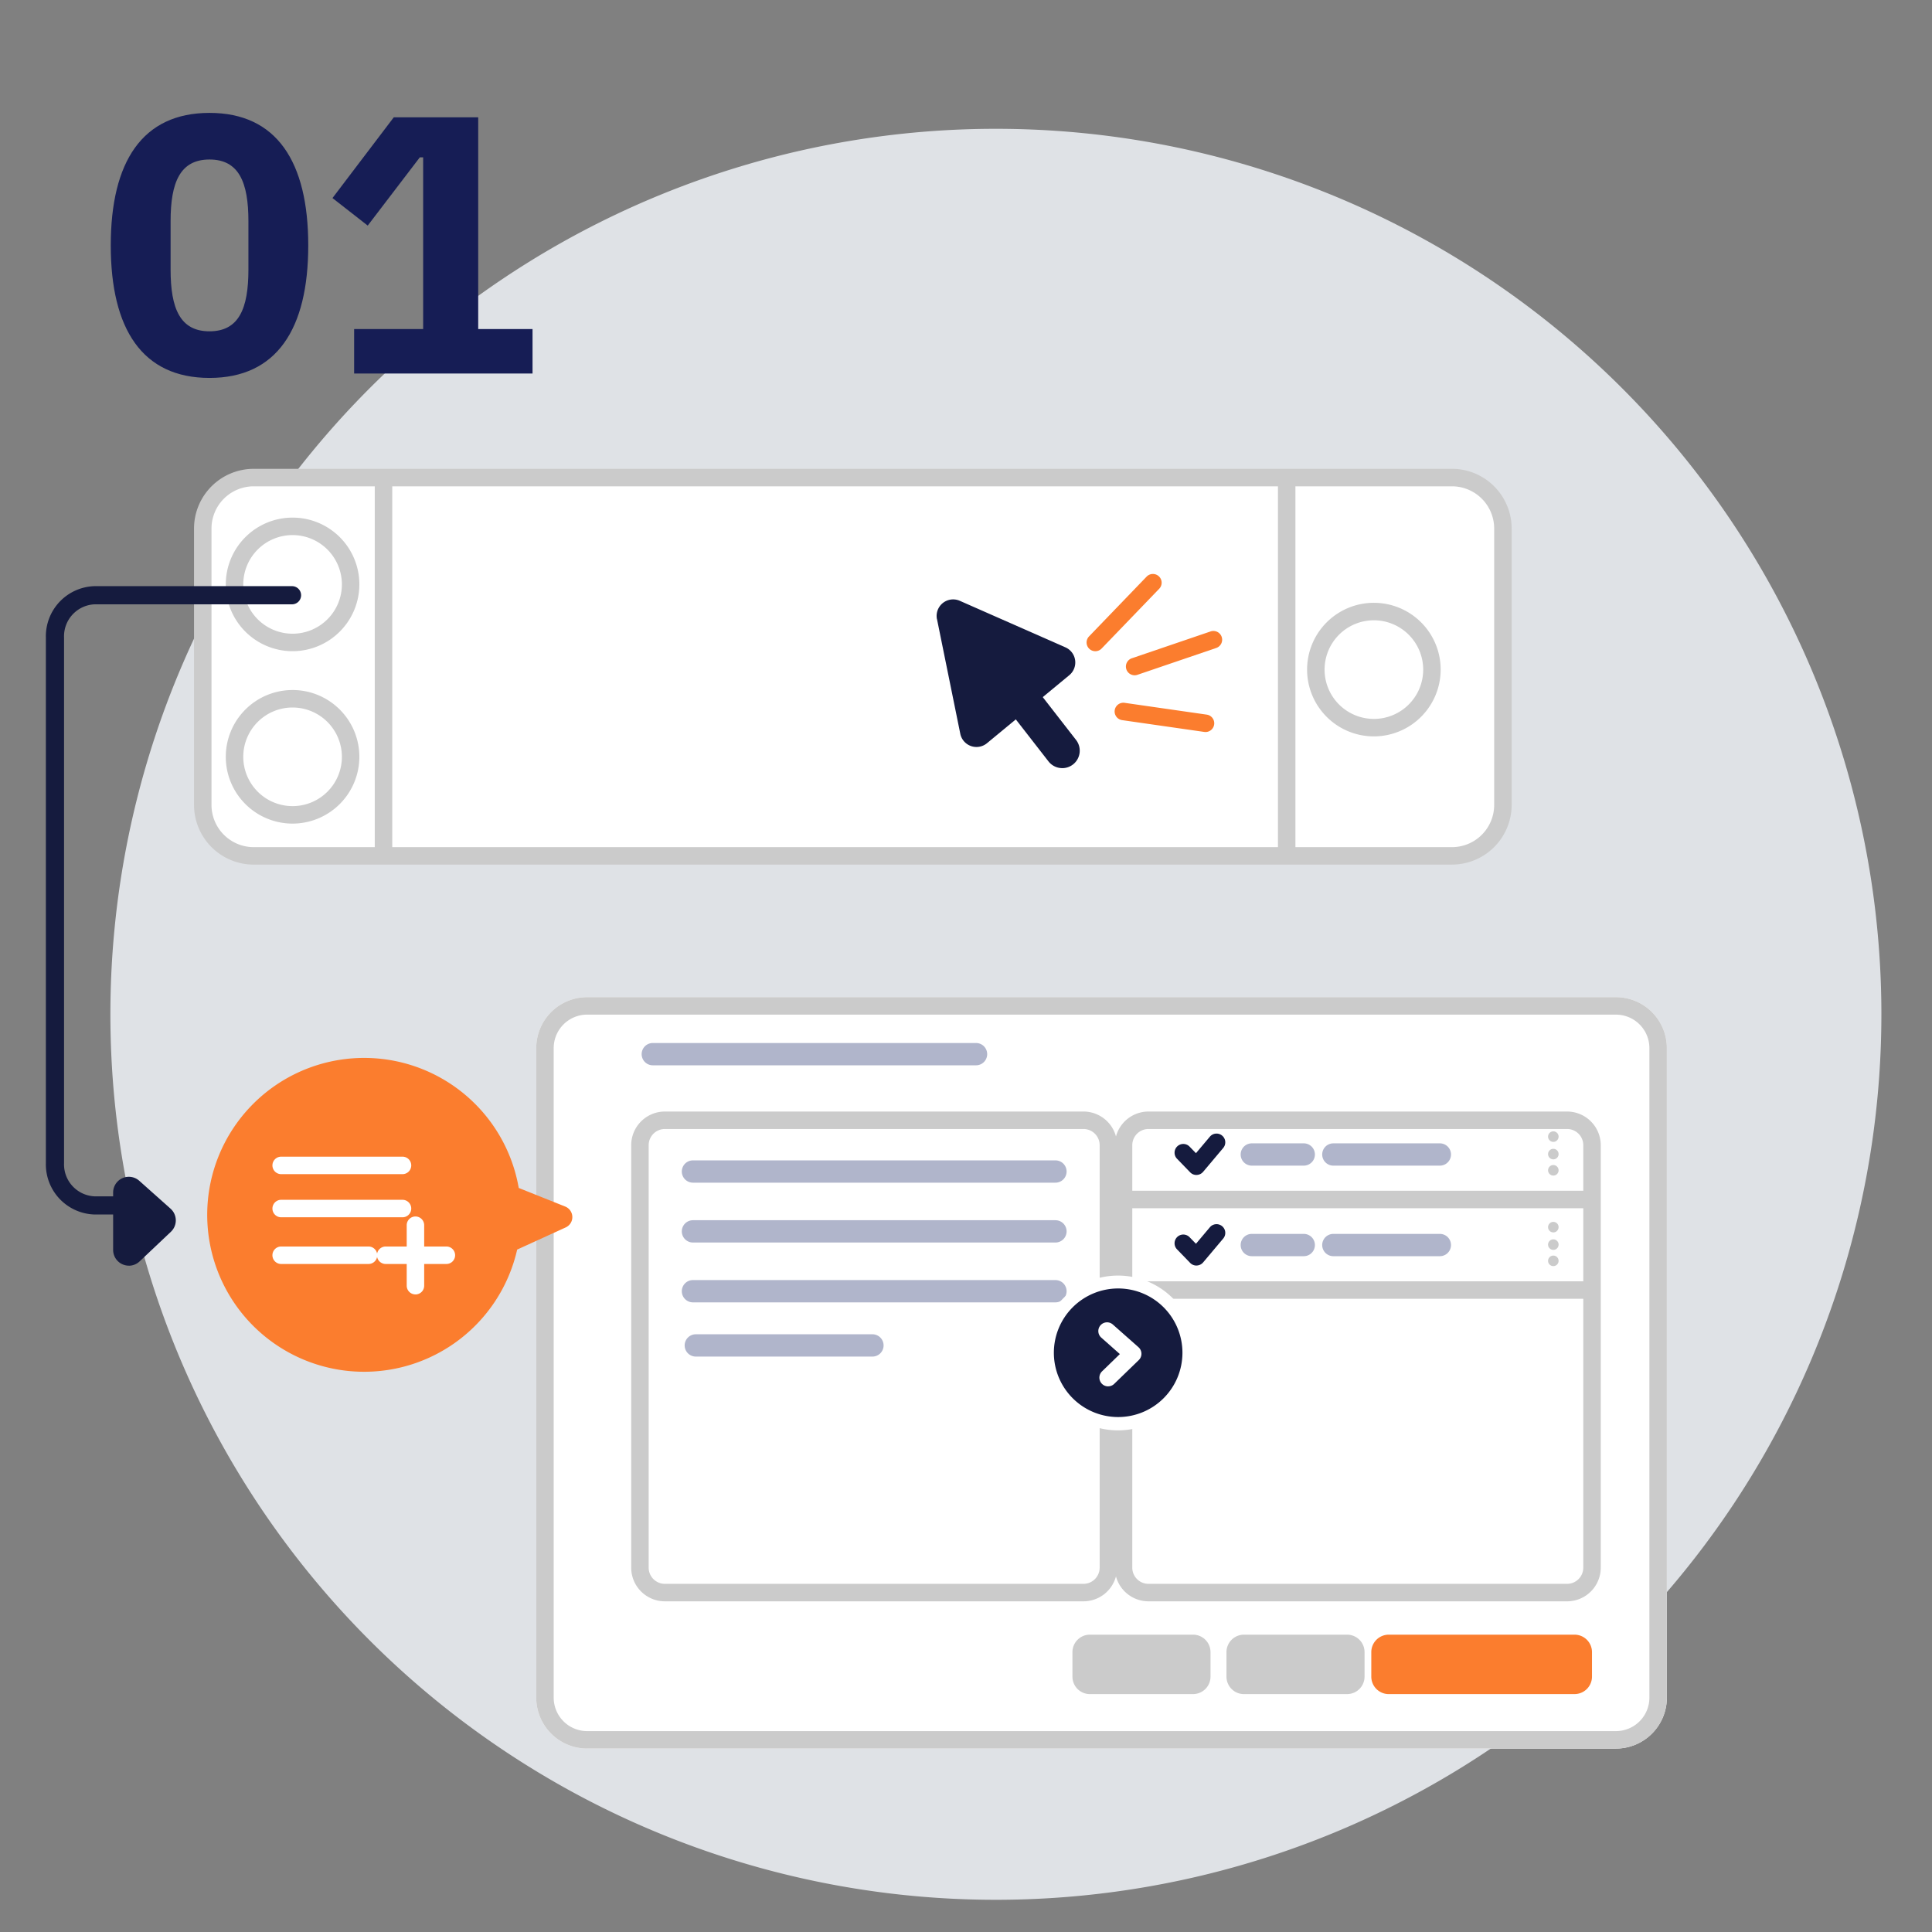<svg xmlns="http://www.w3.org/2000/svg" xmlns:xlink="http://www.w3.org/1999/xlink" width="300" height="300" viewBox="0 0 300 300">
  <rect x="0" y="0" width="300" height="300" fill="#808080" stroke="none"/>
  <defs>
    <clipPath id="clip-path">
      <rect id="長方形_9016" data-name="長方形 9016" width="275" height="275" fill="none"/>
    </clipPath>
    <clipPath id="clip-path-2">
      <rect id="長方形_9019" data-name="長方形 9019" width="39.633" height="97.57" fill="none"/>
    </clipPath>
    <clipPath id="clip-step01">
      <rect width="300" height="300"/>
    </clipPath>
  </defs>
  <g id="step01" clip-path="url(#clip-step01)">
    <g id="グループ_56996" data-name="グループ 56996">
      <g id="グループ_56959" data-name="グループ 56959" transform="translate(17.141 20)">
        <g id="グループ_56958" data-name="グループ 56958" clip-path="url(#clip-path)">
          <path id="パス_124831" data-name="パス 124831" d="M283.859,137.5A137.5,137.5,0,1,1,146.36,0a137.5,137.5,0,0,1,137.5,137.5" transform="translate(-8.859 0)" fill="#dfe2e6"/>
        </g>
      </g>
      <path id="パス_124843" data-name="パス 124843" d="M39.621,49.169a9.014,9.014,0,1,1-9.015-9.015,9.015,9.015,0,0,1,9.015,9.015" transform="translate(14.824 41.601)" fill="#fff"/>
      <path id="パス_124847" data-name="パス 124847" d="M168.192,49.169a9.014,9.014,0,1,1-9.015-9.015,9.015,9.015,0,0,1,9.015,9.015" transform="translate(54.182 41.601)" fill="#fff"/>
      <path id="パス_124851" data-name="パス 124851" d="M91.424,58.488H47.832a3.8,3.8,0,0,1-3.8-3.794V43.215a3.8,3.8,0,0,1,3.8-3.794H91.424a3.794,3.794,0,0,1,3.794,3.794V54.694a3.794,3.794,0,0,1-3.794,3.794" transform="translate(20.652 41.31)" fill="#b0b5cb"/>
      <line id="線_1012" data-name="線 1012" y2="15.942" transform="translate(120.902 82.535)" fill="#fff"/>
      <path id="パス_124852" data-name="パス 124852" d="M86.806,58.376a1.356,1.356,0,0,1-1.357-1.357V41.078a1.357,1.357,0,0,1,2.713,0V57.019a1.356,1.356,0,0,1-1.357,1.357" transform="translate(34.104 41.429)" fill="#cbcbcb"/>
      <line id="線_1013" data-name="線 1013" x2="3.58" y2="3.505" transform="translate(69.191 88.819)" fill="#fff"/>
      <path id="パス_124853" data-name="パス 124853" d="M50.937,49.626a.681.681,0,0,1-.475-.194l-3.58-3.505a.678.678,0,1,1,.948-.969l3.581,3.505a.678.678,0,0,1-.475,1.163" transform="translate(21.846 43.364)" fill="#fff"/>
      <line id="線_1014" data-name="線 1014" x1="3.58" y2="3.505" transform="translate(69.191 88.819)" fill="#fff"/>
      <path id="パス_124854" data-name="パス 124854" d="M47.357,49.626a.678.678,0,0,1-.475-1.163l3.581-3.505a.678.678,0,1,1,.948.969l-3.58,3.505a.681.681,0,0,1-.475.194" transform="translate(21.846 43.364)" fill="#fff"/>
      <path id="パス_124855" data-name="パス 124855" d="M77.425,49.048a.679.679,0,0,1-.487-.206L74.405,46.23a.678.678,0,1,1,.974-.943L77.4,47.372,79.328,45.2a.678.678,0,0,1,1.016.9l-2.411,2.724a.679.679,0,0,1-.494.229Z" transform="translate(30.516 43.439)" fill="#fff"/>
      <path id="パス_124856" data-name="パス 124856" d="M71.338,46.235H53.622a1.563,1.563,0,0,1,0-3.127H71.338a1.563,1.563,0,0,1,0,3.127" transform="translate(23.414 42.671)" fill="#fff"/>
      <path id="パス_124857" data-name="パス 124857" d="M78.385,50.78H53.622a1.563,1.563,0,0,1,0-3.127H78.385a1.563,1.563,0,0,1,0,3.127" transform="translate(23.35 44.527)" fill="#fff"/>
      <g id="グループ_56993" data-name="グループ 56993">
        <path id="パス_124832" data-name="パス 124832" d="M211.936,93.245H25.867a7.911,7.911,0,0,1-7.91-7.91V42.414a7.91,7.91,0,0,1,7.91-7.91H211.936a7.91,7.91,0,0,1,7.91,7.91v42.92a7.911,7.911,0,0,1-7.91,7.91" transform="translate(13.527 39.689)" fill="#fff"/>
        <path id="パス_124833" data-name="パス 124833" d="M212.114,94.1H26.047a8.6,8.6,0,0,1-8.589-8.589V42.593A8.6,8.6,0,0,1,26.047,34H212.114a8.6,8.6,0,0,1,8.589,8.589v42.92a8.6,8.6,0,0,1-8.589,8.589M26.047,35.361a7.241,7.241,0,0,0-7.232,7.232v42.92a7.241,7.241,0,0,0,7.232,7.232H212.114a7.24,7.24,0,0,0,7.232-7.232V42.593a7.24,7.24,0,0,0-7.232-7.232Z" transform="translate(13.35 39.494)" fill="#b2b2b2"/>
        <path id="パス_124834" data-name="パス 124834" d="M230.013,205.094H70.273a7.91,7.91,0,0,1-7.91-7.91V96.326a7.91,7.91,0,0,1,7.91-7.91h159.74a7.911,7.911,0,0,1,7.91,7.91V197.183a7.911,7.911,0,0,1-7.91,7.91" transform="translate(20.904 66.423)" fill="#fff"/>
        <path id="パス_124835" data-name="パス 124835" d="M230.013,91.129a5.2,5.2,0,0,1,5.2,5.2V197.183a5.2,5.2,0,0,1-5.2,5.2H70.273a5.2,5.2,0,0,1-5.2-5.2V96.326a5.2,5.2,0,0,1,5.2-5.2Zm0-2.713H70.273a7.91,7.91,0,0,0-7.91,7.91V197.183a7.91,7.91,0,0,0,7.91,7.91h159.74a7.911,7.911,0,0,0,7.91-7.91V96.326a7.911,7.911,0,0,0-7.91-7.91" transform="translate(20.904 66.423)" fill="#cbcbcb"/>
        <path id="パス_124836" data-name="パス 124836" d="M139.71,177.572H74.7a3.872,3.872,0,0,1-3.872-3.872V108.1a3.872,3.872,0,0,1,3.872-3.872H139.71a3.872,3.872,0,0,1,3.872,3.872v65.6a3.872,3.872,0,0,1-3.872,3.872" transform="translate(28.525 69.689)" fill="#fff"/>
        <path id="パス_124837" data-name="パス 124837" d="M140.066,179.284h-65a5.234,5.234,0,0,1-5.228-5.228v-65.6a5.234,5.234,0,0,1,5.228-5.228h65a5.234,5.234,0,0,1,5.228,5.228v65.6a5.234,5.234,0,0,1-5.228,5.228m-65-73.345a2.519,2.519,0,0,0-2.515,2.515v65.6a2.519,2.519,0,0,0,2.515,2.515h65a2.518,2.518,0,0,0,2.515-2.515v-65.6a2.518,2.518,0,0,0-2.515-2.515Z" transform="translate(28.174 69.37)" fill="#cbcbcb"/>
        <path id="パス_124838" data-name="パス 124838" d="M198.46,177.572H133.454a3.872,3.872,0,0,1-3.872-3.872V108.1a3.872,3.872,0,0,1,3.872-3.872H198.46a3.872,3.872,0,0,1,3.872,3.872v65.6a3.872,3.872,0,0,1-3.872,3.872" transform="translate(44.875 69.689)" fill="#fff"/>
        <path id="パス_124839" data-name="パス 124839" d="M198.815,179.284h-65a5.234,5.234,0,0,1-5.228-5.228v-65.6a5.234,5.234,0,0,1,5.228-5.228h65a5.235,5.235,0,0,1,5.23,5.228v65.6a5.235,5.235,0,0,1-5.23,5.228m-65-73.345a2.519,2.519,0,0,0-2.515,2.515v65.6a2.519,2.519,0,0,0,2.515,2.515h65a2.519,2.519,0,0,0,2.517-2.515v-65.6a2.519,2.519,0,0,0-2.517-2.515Z" transform="translate(44.52 69.37)" fill="#cbcbcb"/>
        <path id="パス_124840" data-name="パス 124840" d="M189.5,170.616H160.657a2.712,2.712,0,0,1-2.713-2.713V164.1a2.712,2.712,0,0,1,2.713-2.713H189.5a2.712,2.712,0,0,1,2.713,2.713V167.9a2.712,2.712,0,0,1-2.713,2.713" transform="translate(54.99 92.443)" fill="#fb7d2e"/>
        <path id="パス_124841" data-name="パス 124841" d="M158.369,170.616H142.354a2.712,2.712,0,0,1-2.713-2.713V164.1a2.712,2.712,0,0,1,2.713-2.713h16.015a2.712,2.712,0,0,1,2.713,2.713V167.9a2.712,2.712,0,0,1-2.713,2.713" transform="translate(50.805 92.443)" fill="#cbcbcb"/>
        <path id="パス_124842" data-name="パス 124842" d="M140.15,170.616H124.135a2.712,2.712,0,0,1-2.713-2.713V164.1a2.712,2.712,0,0,1,2.713-2.713H140.15a2.712,2.712,0,0,1,2.713,2.713V167.9a2.712,2.712,0,0,1-2.713,2.713" transform="translate(45.105 92.443)" fill="#cbcbcb"/>
        <path id="パス_124844" data-name="パス 124844" d="M30.964,59.9a10.371,10.371,0,1,1,10.371-10.37A10.384,10.384,0,0,1,30.964,59.9m0-18.028a7.657,7.657,0,1,0,7.658,7.658,7.667,7.667,0,0,0-7.658-7.658" transform="translate(14.467 41.216)" fill="#cbcbcb"/>
        <path id="パス_124845" data-name="パス 124845" d="M39.621,68.129a9.014,9.014,0,1,1-9.015-9.015,9.015,9.015,0,0,1,9.015,9.015" transform="translate(14.824 49.406)" fill="#fff"/>
        <path id="パス_124846" data-name="パス 124846" d="M30.964,78.856a10.371,10.371,0,1,1,10.371-10.37,10.384,10.384,0,0,1-10.371,10.37m0-18.028a7.657,7.657,0,1,0,7.658,7.658,7.667,7.667,0,0,0-7.658-7.658" transform="translate(14.467 49.032)" fill="#cbcbcb"/>
        <path id="パス_124849" data-name="パス 124849" d="M168.192,68.129a9.014,9.014,0,1,1-9.015-9.015,9.015,9.015,0,0,1,9.015,9.015" transform="translate(54.182 49.406)" fill="#fff"/>
        <path id="パス_124850" data-name="パス 124850" d="M159.535,78.856a10.371,10.371,0,1,1,10.371-10.37,10.384,10.384,0,0,1-10.371,10.37m0-18.028a7.657,7.657,0,1,0,7.658,7.658,7.667,7.667,0,0,0-7.658-7.658" transform="translate(53.801 35.49)" fill="#cbcbcb"/>
        <line id="線_1010" data-name="線 1010" y2="58.363" transform="translate(59.551 74.41)" fill="#fff"/>
        <rect id="長方形_9017" data-name="長方形 9017" width="2.713" height="58.363" transform="translate(58.193 74.409)" fill="#cbcbcb"/>
        <line id="線_1011" data-name="線 1011" y2="58.363" transform="translate(199.813 74.41)" fill="#fff"/>
        <rect id="長方形_9018" data-name="長方形 9018" width="2.713" height="58.363" transform="translate(198.439 74.409)" fill="#cbcbcb"/>
        <path id="パス_124858" data-name="パス 124858" d="M104.808,132.759H77.381a1.731,1.731,0,1,1,0-3.462h27.427a1.731,1.731,0,0,1,0,3.462" transform="translate(30.664 77.889)" fill="#b0b5cb"/>
        <path id="パス_124859" data-name="パス 124859" d="M133.668,126.784H77.381a1.731,1.731,0,0,1,0-3.462h56.287a1.731,1.731,0,1,1,0,3.462" transform="translate(30.221 75.447)" fill="#b0b5cb"/>
        <path id="パス_124860" data-name="パス 124860" d="M133.668,120.186H77.381a1.731,1.731,0,0,1,0-3.462h56.287a1.731,1.731,0,1,1,0,3.462" transform="translate(30.221 72.752)" fill="#b0b5cb"/>
        <path id="パス_124861" data-name="パス 124861" d="M133.668,113.588H77.381a1.731,1.731,0,0,1,0-3.462h56.287a1.731,1.731,0,1,1,0,3.462" transform="translate(30.221 70.056)" fill="#b0b5cb"/>
        <path id="パス_124862" data-name="パス 124862" d="M122.722,100.65H72.531a1.731,1.731,0,0,1,0-3.462h50.191a1.731,1.731,0,0,1,0,3.462" transform="translate(28.836 64.77)" fill="#b0b5cb"/>
        <path id="パス_124863" data-name="パス 124863" d="M150.945,111.711h-8.066a1.731,1.731,0,1,1,0-3.462h8.066a1.731,1.731,0,0,1,0,3.462" transform="translate(51.502 69.289)" fill="#b0b5cb"/>
        <path id="パス_124864" data-name="パス 124864" d="M169.206,111.711H152.667a1.731,1.731,0,0,1,0-3.462h16.538a1.731,1.731,0,0,1,0,3.462" transform="translate(54.375 69.289)" fill="#b0b5cb"/>
        <path id="パス_124865" data-name="パス 124865" d="M136.67,113.551a1.347,1.347,0,0,1-.974-.414l-2.017-2.082a1.356,1.356,0,1,1,1.948-1.886l.973,1,2.157-2.561a1.357,1.357,0,0,1,2.076,1.749l-3.124,3.71a1.363,1.363,0,0,1-.99.48h-.047" transform="translate(49.109 68.897)" fill="#151b3e"/>
        <path id="パス_124866" data-name="パス 124866" d="M179.813,107.773a.817.817,0,1,1-.818-.818.818.818,0,0,1,.818.818" transform="translate(62.205 68.721)" fill="#cbcbcb"/>
        <path id="パス_124867" data-name="パス 124867" d="M179.813,109.7a.817.817,0,1,1-.818-.818.818.818,0,0,1,.818.818" transform="translate(62.205 69.508)" fill="#cbcbcb"/>
        <path id="パス_124868" data-name="パス 124868" d="M179.813,111.489a.817.817,0,1,1-.818-.818.818.818,0,0,1,.818.818" transform="translate(62.205 70.237)" fill="#cbcbcb"/>
        <line id="線_1015" data-name="線 1015" x2="72.556" transform="translate(174.465 186.247)" fill="#fff"/>
        <path id="パス_124869" data-name="パス 124869" d="M202.5,116.2H129.945a1.357,1.357,0,0,1,0-2.713H202.5a1.357,1.357,0,0,1,0,2.713" transform="translate(44.521 71.413)" fill="#cbcbcb"/>
        <path id="パス_124870" data-name="パス 124870" d="M150.945,121.693h-8.066a1.731,1.731,0,1,1,0-3.462h8.066a1.731,1.731,0,1,1,0,3.462" transform="translate(51.502 73.367)" fill="#b0b5cb"/>
        <path id="パス_124871" data-name="パス 124871" d="M169.206,121.693H152.667a1.731,1.731,0,1,1,0-3.462h16.538a1.731,1.731,0,1,1,0,3.462" transform="translate(54.375 73.367)" fill="#b0b5cb"/>
        <path id="パス_124872" data-name="パス 124872" d="M136.67,123.533a1.347,1.347,0,0,1-.974-.414l-2.017-2.082a1.356,1.356,0,1,1,1.948-1.886l.973,1,2.157-2.561a1.357,1.357,0,0,1,2.076,1.749l-3.124,3.71a1.363,1.363,0,0,1-.99.48h-.047" transform="translate(49.109 72.981)" fill="#151b3e"/>
        <path id="パス_124873" data-name="パス 124873" d="M179.813,117.755a.817.817,0,1,1-.818-.818.818.818,0,0,1,.818.818" transform="translate(62.205 72.796)" fill="#cbcbcb"/>
        <path id="パス_124874" data-name="パス 124874" d="M179.813,119.683a.817.817,0,1,1-.818-.818.818.818,0,0,1,.818.818" transform="translate(62.205 73.582)" fill="#cbcbcb"/>
        <path id="パス_124875" data-name="パス 124875" d="M179.813,121.472a.817.817,0,1,1-.818-.818.817.817,0,0,1,.818.818" transform="translate(62.205 74.313)" fill="#cbcbcb"/>
        <line id="線_1016" data-name="線 1016" x2="72.556" transform="translate(174.465 200.302)" fill="#fff"/>
        <path id="パス_124876" data-name="パス 124876" d="M202.5,126.184H129.945a1.357,1.357,0,0,1,0-2.713H202.5a1.357,1.357,0,0,1,0,2.713" transform="translate(44.521 75.489)" fill="#cbcbcb"/>
        <path id="パス_124877" data-name="パス 124877" d="M212.292,94.958H26.225a9.278,9.278,0,0,1-9.267-9.267V42.771A9.277,9.277,0,0,1,26.225,33.5H212.292a9.277,9.277,0,0,1,9.267,9.267v42.92a9.278,9.278,0,0,1-9.267,9.267M26.225,36.217a6.561,6.561,0,0,0-6.554,6.554v42.92a6.561,6.561,0,0,0,6.554,6.554H212.292a6.561,6.561,0,0,0,6.554-6.554V42.771a6.561,6.561,0,0,0-6.554-6.554Z" transform="translate(13.17 39.299)" fill="#cbcbcb"/>
        <path id="パス_124878" data-name="パス 124878" d="M74.061,121.135l-7.214-2.885a24.367,24.367,0,1,0-.244,9.567l7.536-3.439a1.764,1.764,0,0,0-.077-3.242" transform="translate(13.703 66.216)" fill="#fb7d2e"/>
        <path id="パス_124879" data-name="パス 124879" d="M46.083,112.443H27.316a1.357,1.357,0,1,1,0-2.713H46.083a1.357,1.357,0,1,1,0,2.713" transform="translate(16.381 69.877)" fill="#fff"/>
        <path id="パス_124880" data-name="パス 124880" d="M46.083,117.2H27.316a1.357,1.357,0,1,1,0-2.713H46.083a1.357,1.357,0,1,1,0,2.713" transform="translate(16.381 71.819)" fill="#fff"/>
        <path id="パス_124881" data-name="パス 124881" d="M40.806,122.347H27.315a1.357,1.357,0,1,1,0-2.713H40.806a1.357,1.357,0,1,1,0,2.713" transform="translate(16.381 73.923)" fill="#fff"/>
        <path id="パス_124882" data-name="パス 124882" d="M49.847,122.347H40.5a1.357,1.357,0,1,1,0-2.713h9.351a1.357,1.357,0,1,1,0,2.713" transform="translate(19.426 73.923)" fill="#fff"/>
        <path id="パス_124883" data-name="パス 124883" d="M43.943,128.252a1.356,1.356,0,0,1-1.357-1.357v-9.351a1.357,1.357,0,1,1,2.713,0V126.9a1.356,1.356,0,0,1-1.357,1.357" transform="translate(20.568 72.744)" fill="#fff"/>
        <path id="パス_124884" data-name="パス 124884" d="M129.719,146.465a12.018,12.018,0,1,1,12.018-12.018,12.032,12.032,0,0,1-12.018,12.018m0-19.967a7.948,7.948,0,1,0,7.948,7.948,7.959,7.959,0,0,0-7.948-7.948" transform="translate(43.891 75.642)" fill="#fff"/>
        <path id="パス_124885" data-name="パス 124885" d="M10.5,113.033l4.859,4.333a1.081,1.081,0,0,1,.023,1.591l-4.859,4.6a1.08,1.08,0,0,1-1.822-.784v-8.931a1.08,1.08,0,0,1,1.8-.806" transform="translate(10.225 71.313)" fill="#151b3e"/>
        <path id="パス_124886" data-name="パス 124886" d="M10.133,125.564A2.446,2.446,0,0,1,7.7,123.125V114.2a2.437,2.437,0,0,1,4.058-1.819h0l4.858,4.333a2.435,2.435,0,0,1,.053,3.588l-4.859,4.6a2.436,2.436,0,0,1-1.674.669m.277-10.752v7.67l4.174-3.946Z" transform="translate(9.867 70.968)" fill="#151b3e"/>
        <g id="グループ_56962" data-name="グループ 56962" transform="translate(7.123 91.016)">
          <g id="グループ_56961" data-name="グループ 56961" clip-path="url(#clip-path-2)">
            <path id="パス_124890" data-name="パス 124890" d="M16.416,143.369H7.56A7.788,7.788,0,0,1,0,135.388V53.779A7.788,7.788,0,0,1,7.56,45.8H38.221a1.411,1.411,0,1,1,0,2.822H7.56a4.967,4.967,0,0,0-4.737,5.159v81.61a4.967,4.967,0,0,0,4.737,5.159h8.856a1.411,1.411,0,1,1,0,2.822" transform="translate(0 -45.799)" fill="#151b3e"/>
          </g>
        </g>
        <path id="パス_124891" data-name="パス 124891" d="M139.168,133.912a9.983,9.983,0,1,1-9.983-9.983,9.984,9.984,0,0,1,9.983,9.983" transform="translate(44.441 76.143)" fill="#151b3e"/>
        <path id="パス_124892" data-name="パス 124892" d="M125.783,137.8a1.357,1.357,0,0,1-.944-2.331l2.767-2.685-2.887-2.555a1.357,1.357,0,0,1,1.8-2.032l3.983,3.526a1.358,1.358,0,0,1,.045,1.989l-3.819,3.7a1.353,1.353,0,0,1-.944.383" transform="translate(46.285 77.475)" fill="#fff"/>
        <g id="グループ_56985" data-name="グループ 56985" transform="translate(145.445 89.128)">
          <path id="パス_124895" data-name="パス 124895" d="M116.261,89.266l3.613,17.786a2.565,2.565,0,0,0,4.147,1.466L136.8,97.959a2.565,2.565,0,0,0-.6-4.325l-16.4-7.227a2.565,2.565,0,0,0-3.548,2.858" transform="translate(-116.207 -82.242)" fill="#151b3e"/>
          <path id="パス_124896" data-name="パス 124896" d="M133.512,109.773a2.711,2.711,0,0,1-2.143-1.047L122.948,97.9a2.713,2.713,0,1,1,4.284-3.33l8.419,10.827a2.713,2.713,0,0,1-2.139,4.379" transform="translate(-114.007 -79.626)" fill="#151b3e"/>
          <path id="パス_124897" data-name="パス 124897" d="M134.725,95.27a1.357,1.357,0,0,1-.977-2.3l8.94-9.279a1.357,1.357,0,0,1,1.955,1.883L135.7,94.855a1.355,1.355,0,0,1-.977.415" transform="translate(-110.088 -83.278)" fill="#fb7d2e"/>
          <path id="パス_124898" data-name="パス 124898" d="M150.695,102.562a1.379,1.379,0,0,1-.2-.014l-12.754-1.831a1.357,1.357,0,0,1,.385-2.687l12.755,1.833a1.357,1.357,0,0,1-.191,2.7" transform="translate(-108.942 -78.023)" fill="#fb7d2e"/>
          <path id="パス_124899" data-name="パス 124899" d="M139.226,96.678a1.356,1.356,0,0,1-.438-2.64l12.2-4.157a1.357,1.357,0,1,1,.876,2.568l-12.2,4.155a1.338,1.338,0,0,1-.438.073" transform="translate(-108.483 -80.95)" fill="#fb7d2e"/>
        </g>
      </g>
      <path id="パス_125011" data-name="パス 125011" d="M17.1.684C27.531.684,32.433-6.9,32.433-19.893S27.531-40.47,17.1-40.47,1.767-32.889,1.767-19.893,6.669.684,17.1.684Zm0-7.239c-4.56,0-6.042-3.534-6.042-9.576v-7.524c0-6.042,1.482-9.576,6.042-9.576s6.042,3.534,6.042,9.576v7.524C23.142-10.089,21.66-6.555,17.1-6.555ZM67.26,0V-6.9H58.824V-39.786H45.714l-9.519,12.54,5.472,4.275,8.094-10.6h.513V-6.9H39.558V0Z" transform="translate(15.432 58)" fill="#161d55"/>
    </g>
  </g>
</svg>
